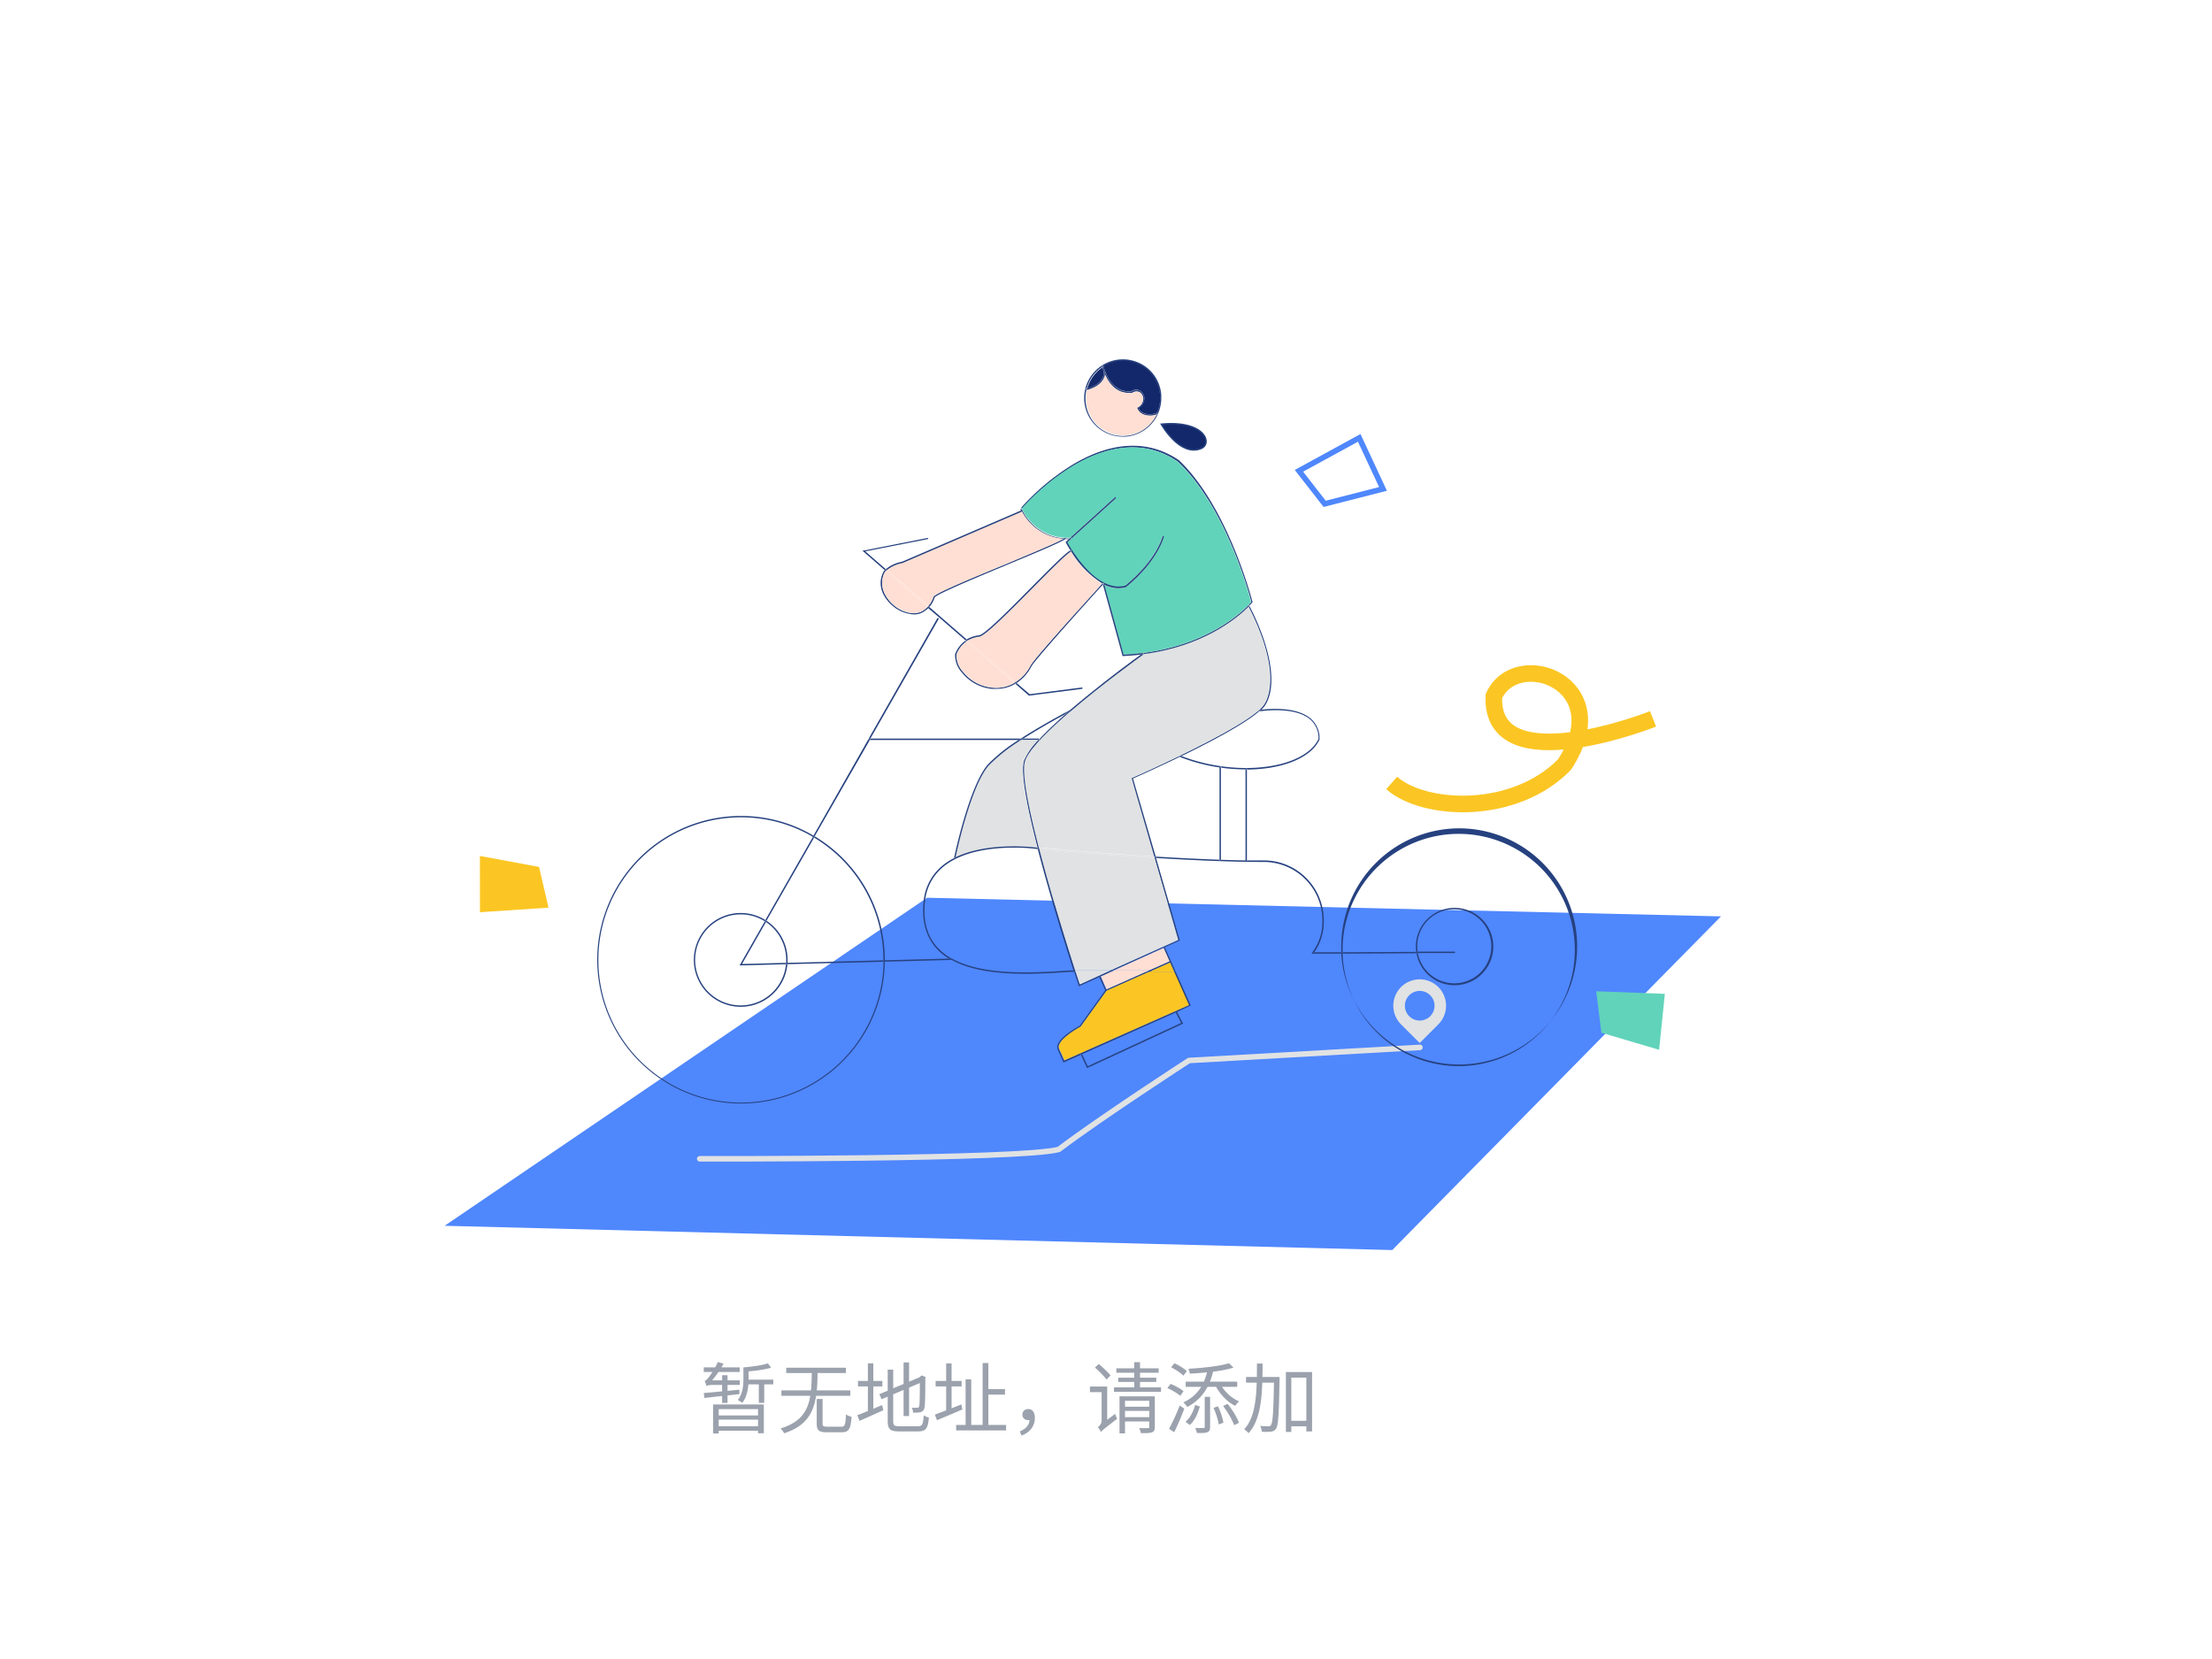 <svg viewBox="0 0 400 300" fill="none" xmlns="http://www.w3.org/2000/svg"><path d="M134.696 249.48v.854h5.138v-.854h-5.138Zm2.52.364v3.836h.98v-3.836h-.98Zm-8.26 4.13v5.25h1.008v-4.41h7.112v4.368h1.05v-5.208h-9.17Zm.7 1.988v.756h7.728v-.756h-7.728Zm0 1.932v.826h7.77v-.826h-7.77Zm9.212-11.354c-1.05.35-2.898.602-4.438.728.098.224.21.56.252.77 1.582-.098 3.5-.336 4.76-.714l-.574-.784Zm-4.438.728v2.1c0 1.148-.112 2.674-1.022 3.808.224.084.644.364.812.518.952-1.19 1.148-2.996 1.148-4.312v-2.114h-.938Zm-7.168 0v.826h6.496v-.826h-6.496Zm3.318 1.414v5.012h.98v-5.012h-.98Zm-2.828 1.96c0-.196.546-.504.546-.504v-.028c.868-.854 1.82-2.198 2.548-3.514l-1.05-.294c-.504 1.19-1.4 2.464-1.652 2.786-.266.322-.49.56-.714.602.112.266.266.742.322.952Zm0 0c.126-.112.56-.196 1.148-.196h4.872v-.84h-5.46l-.56.28v.756Zm-.476 1.26.098.896c1.652-.196 4.032-.448 6.328-.7v-.798c-2.408.238-4.858.476-6.426.602Zm26.488.504v-.98h-6.062c.098-.98.126-2.03.14-3.136h5.124v-.966h-10.794v.966h4.62c-.014 1.106-.042 2.156-.14 3.136h-5.348v.98h5.222c-.448 2.716-1.694 4.788-5.39 5.908.238.21.546.616.658.868 3.99-1.288 5.32-3.682 5.782-6.776h6.188Zm-4.144 5.586c-.728 0-.868-.098-.868-.56v-4.452h-1.064v4.438c0 1.246.392 1.582 1.848 1.582h2.632c1.344 0 1.666-.574 1.82-2.786-.294-.084-.756-.252-1.008-.448-.084 1.904-.196 2.226-.882 2.226h-2.478Zm8.302-7.28h1.638v-.994h-1.638v-3.178h-.98v3.178h-1.792v.994h1.792v4.438c-.728.308-1.4.574-1.918.756l.406 1.036c1.232-.546 2.814-1.246 4.298-1.932l-.21-.924c-.546.21-1.078.448-1.596.672v-4.046Zm4.69 7.196c-.91 0-1.092-.182-1.092-.924v-4.844l1.876-.798v4.718h.994v-5.138l1.946-.826c0 2.226-.028 3.78-.098 4.116-.07.308-.21.364-.42.364-.154 0-.602 0-.938-.014.126.224.21.616.252.896.392 0 .924 0 1.316-.098s.672-.35.742-.924c.112-.532.14-2.618.14-5.236l.056-.196-.728-.28-.196.154-.224.196-1.848.77v-3.472h-.994v3.892l-1.876.784v-3.374h-.994v3.808l-1.512.63.406.91 1.106-.462v4.41c0 1.498.476 1.876 2.058 1.876h3.43c1.47 0 1.792-.616 1.96-2.52a2.656 2.656 0 0 1-.938-.406c-.098 1.61-.238 1.988-1.05 1.988h-3.374Zm11.228-3.948-1.764.7v-3.948h1.82v-.994h-1.82v-3.164h-.98v3.164h-1.904v.994h1.904v4.326c-.77.294-1.484.56-2.044.77l.378 1.008a302.99 302.99 0 0 0 4.606-1.946l-.196-.91Zm4.886 3.71v-5.474h3.01v-.994h-3.01v-4.732h-1.036v11.2h-2.058v-8.246h-1.022v8.246h-1.708v.994h9.03v-.994h-3.206Zm5.992 1.918c1.47-.518 2.422-1.666 2.422-3.178 0-.98-.42-1.61-1.19-1.61-.574 0-1.064.35-1.064 1.008s.476.994 1.05.994c.084 0 .154 0 .238-.014-.07.952-.686 1.61-1.764 2.058l.308.742Zm13.286-12.292c.742.658 1.666 1.582 2.1 2.17l.714-.756c-.448-.56-1.386-1.442-2.128-2.058l-.686.644Zm1.078 11.662c.21-.28.574-.574 2.94-2.408a3.63 3.63 0 0 1-.364-.882l-2.492 1.862-.28.448.196.98Zm-1.988-8.232v1.022h2.716v-1.022h-2.716Zm1.988 8.232c0-.392 1.134-1.204 1.134-1.204v-7.028h-1.008v6.146c0 .616-.42 1.036-.686 1.19.196.21.462.644.56.896Zm4.116-4.578v.756h4.9v-.756h-4.9Zm-1.33-6.944v.798h7.658v-.798h-7.658Zm.336 1.694v.77h6.888v-.77h-6.888Zm-.756 1.75v.798h8.498v-.798h-8.498Zm1.736 5.39v.77h4.942v-.77h-4.942Zm-.742-3.766v6.692h.994v-5.88h4.704v-.812h-5.698Zm5.376 0v5.516c0 .182-.056.238-.252.238-.182.014-.854.014-1.568-.014.126.266.266.658.308.91.994.014 1.624 0 2.016-.154.392-.154.504-.434.504-.966v-5.53h-1.008Zm-2.716-6.174v4.802h1.05v-4.802h-1.05Zm9.31 3.514v.938h2.8c-.756 1.232-1.834 2.17-3.22 2.814.224.196.574.616.7.826 1.61-.84 2.828-2.03 3.668-3.64h1.554c.77 1.442 2.086 2.772 3.444 3.444.168-.252.49-.63.714-.812-1.204-.504-2.366-1.512-3.094-2.632h2.744v-.938h-4.928a12.8 12.8 0 0 0 .56-1.792c1.386-.182 2.688-.42 3.696-.742l-.812-.798c-1.638.532-4.746.854-7.35 1.008.126.238.238.63.28.882a62.275 62.275 0 0 0 3.094-.238 11.254 11.254 0 0 1-.56 1.68h-3.29Zm.196-1.89c-.476-.49-1.456-1.078-2.24-1.442l-.602.742c.798.392 1.764 1.036 2.226 1.512l.616-.812Zm-.588 3.612c-.504-.434-1.512-.98-2.338-1.316l-.588.756c.84.378 1.848.966 2.338 1.414l.588-.854Zm-1.68 7.42a49.22 49.22 0 0 0 1.82-4.256l-.826-.574c-.574 1.484-1.372 3.206-1.932 4.228l.938.602Zm3.78-4.928c-.294 1.092-.868 2.324-1.736 3.038l.756.588c.952-.812 1.484-2.156 1.834-3.346l-.854-.28Zm1.736 3.948c0 .168-.028.21-.224.224a18.79 18.79 0 0 1-1.498-.014c.126.28.266.658.308.924.938 0 1.54 0 1.904-.154.378-.154.476-.448.476-.966v-5.418h-.966v5.404Zm1.582-3.416c.448.938.826 2.17.952 2.996l.84-.322c-.126-.812-.532-2.03-.994-2.968l-.798.294Zm1.736-.336c.812 1.064 1.666 2.52 2.002 3.472l.868-.448c-.35-.966-1.204-2.38-2.072-3.416l-.798.392Zm10.206-5.25h-3.094c.014-.798.028-1.61.028-2.436h-1.022c0 .826 0 1.638-.014 2.436h-1.96v1.022h1.932c-.112 3.5-.532 6.594-2.268 8.428.252.154.63.49.784.714 1.89-2.044 2.366-5.39 2.492-9.142h2.114c-.098 5.362-.224 7.266-.546 7.658-.098.196-.238.238-.462.224-.252 0-.854 0-1.498-.056.182.294.28.742.308 1.05.616.042 1.26.042 1.638-.014.42-.042.672-.168.924-.532.434-.602.532-2.632.644-8.82v-.532Zm2.128 7.924v-7.812h2.716v7.812h-2.716Zm-.98-8.82v10.836h.98v-1.022h2.716v.924h1.036v-10.738h-4.732Z" fill="#9BA2AD"/><path d="m80.4 221.66 87.25-59.32 143.56 3.37-59.45 60.34-171.36-4.39Z" fill="#4F87FD"/><path d="M126.53 209.55s58 .15 64.94-1.7c7.4-5.62 23.54-16.08 23.54-16.08l41.76-2.37" stroke="#E0E2E3" stroke-miterlimit="10" stroke-linecap="round"/><path d="M263.83 149.79a21.347 21.347 0 0 1 21.052 25.02 21.349 21.349 0 0 1-38.12 9.13 21.35 21.35 0 0 1-4.222-11.49h.25a20.997 20.997 0 0 0 21.32 20.337 21 21 0 1 0-21.32-21.657v1.07h-.25v-1.07a21.371 21.371 0 0 1 21.29-21.34Z" fill="#26417F"/><path d="M263 164.17a7.006 7.006 0 0 1 6.375 4.013 7.002 7.002 0 0 1-11.491 7.717 6.992 6.992 0 0 1-1.734-3.52h.25a6.702 6.702 0 0 0 11.847 2.878 6.702 6.702 0 0 0-5.594-10.832 6.698 6.698 0 0 0-6.293 7.704h-.25a5.405 5.405 0 0 1-.08-1 6.997 6.997 0 0 1 6.97-6.96Z" fill="#26417F"/><path d="M263 172.09a.104.104 0 0 1 .049.006c.016.005.03.014.042.025a.128.128 0 0 1 .029.04c.006.016.01.032.01.049a.134.134 0 0 1-.038.092.134.134 0 0 1-.092.038h-6.63a2.085 2.085 0 0 1 0-.25H263Z" fill="#26417F"/><path d="M256.37 172.13a2.085 2.085 0 0 0 0 .25h-.25a1.045 1.045 0 0 1 0-.25h.25Z" fill="#26417F"/><path d="M256.12 172.13c-.01.083-.01.167 0 .25l-13.37.07a2.085 2.085 0 0 1 0-.25l13.37-.07Z" fill="#26417F"/><path d="M242.79 172.45h-.25a2.085 2.085 0 0 1 0-.25h.25a2.085 2.085 0 0 0 0 .25ZM242.54 172.45h-5.09c.06-.08.12-.17.19-.25h4.88c.002.084.009.167.02.25ZM237 129.93a4.635 4.635 0 0 1 1.61 3.76v.05c-1.6 3.43-6.91 5.37-13.09 5.42V139h-.25v.13a33.21 33.21 0 0 1-4.4-.3v-.16h-.25v.12a32.07 32.07 0 0 1-7.25-1.91l.31-.15c10 3.86 22.15 2.35 24.75-3.11a4.424 4.424 0 0 0-1.52-3.54c-2.8-2.37-8.61-1.52-9.16-1.44l.34-.3c1.41-.16 6.3-.61 8.91 1.59Z" fill="#26417F"/><path d="M239.38 166.65a9.468 9.468 0 0 1-1.74 5.58h-.28a.084.084 0 0 0-.035-.007.087.087 0 0 0-.035.007 9.129 9.129 0 0 0 1.84-5.61 10.59 10.59 0 0 0-10.64-10.75c-5.86 0-12.88-.32-19.43-.72l-.08-.25c3.8.23 7.75.43 11.55.57v.12h.25v-.11c1.52.05 3 .09 4.45.11v.12h.25v-.12h3a10.846 10.846 0 0 1 7.783 3.231 10.847 10.847 0 0 1 3.117 7.829Z" fill="#26417F"/><path d="M237.36 172.23h.28c-.07.08-.13.17-.19.25h-.09a.138.138 0 0 1-.049-.006.128.128 0 0 1-.071-.066.129.129 0 0 1-.01-.048v-.06a.092.092 0 0 1 .047-.069.088.088 0 0 1 .083-.001ZM225.92 109.54c3.94 7.66 5 14.29 3 17.76a4.404 4.404 0 0 1-.87 1.08l-.43.07a4.566 4.566 0 0 0 1.11-1.26c.76-1.27 2.78-6.27-2.93-17.46.044-.06.085-.124.12-.19Z" fill="#26417F"/><path d="M225.74 109.72c5.71 11.19 3.69 16.19 2.93 17.46a4.552 4.552 0 0 1-1.11 1.26c-4.88 4.26-22.65 12.09-22.85 12.18h-.1l4.11 14.25a669.54 669.54 0 0 1-20.86-1.62c-1.87-7.23-3.18-13.73-2.46-15.75.72-2.02 4.19-5.47 8.12-8.85 5.8-5 12.64-9.91 13.3-10.38 10.87-1.39 16.97-6.58 18.92-8.55Z" fill="#E0E2E3"/><path d="m228 128.38-.34.3-.05-.24.39-.06ZM227.62 128.69c-2.67 2.3-8.82 5.53-14.06 8.08l-.28-.11-.09.24h.06c-4.14 2-7.66 3.57-8.37 3.88l4.12 14.15h-.26l-4.11-14.25h.1c.2-.09 18-7.92 22.85-12.18l.04.19ZM226.49 108.85v.06s-.19.23-.54.59v-.07l-.22.11.07.14c-2 2-8.05 7.16-18.92 8.59h.05l-.15-.2c12.82-1.66 19-8.58 19.51-9.22-.3-1.13-4.61-17.23-13.3-25.37-6.81-4.68-14.11-2.13-19 .84a41.998 41.998 0 0 0-9.1 7.61v-.07h-.12l-.09-.08a41.968 41.968 0 0 1 9.21-7.71c7.15-4.32 13.83-4.6 19.32-.83 8.91 8.5 13.23 25.44 13.28 25.61Z" fill="#26417F"/><path d="M225.89 109.47v.07a1.53 1.53 0 0 1-.18.18l-.07-.14.25-.11ZM225.48 155.62v.12h-.25v-.12h.25ZM225.48 139.16v16.46h-.25v-16.45l.25-.01ZM225.48 139v.12h-.25V139h.25Z" fill="#26417F"/><path d="M212.93 83.48c8.69 8.14 13 24.24 13.3 25.37-.55.64-6.69 7.56-19.51 9.22-1.14.15-2.33.25-3.58.31l-3.47-12.62c.55.268 1.136.457 1.74.56.264.04.532.06.8.06a4.75 4.75 0 0 0 1.35-.19c5.86-4.81 6.87-9.14 6.88-9.18l-.24-.06s-1 4.28-6.78 9a4.691 4.691 0 0 1-2 .11c-4.39-.69-8-7.12-8.5-7.94l8.84-8-.17-.18-8.06 7.3h-.1a9.12 9.12 0 0 1-8.66-5.31 41.98 41.98 0 0 1 9.1-7.61c4.95-2.97 12.25-5.52 19.06-.84Z" fill="#61D3BA"/><path d="M220.78 155.51v.11h-.25v-.12l.25.01Z" fill="#26417F"/><path d="M220.78 138.87v16.64h-.25v-16.68l.25.04Z" fill="#26417F"/><path d="M220.78 138.71v.16h-.25v-.12l.25-.04ZM212.61 175.74l2.73 6.12h-.12l-2.39 1.14-.06-.11-.22.11v.11l-16.92 7.54-.05-.12-.22.11.05.11-3.11 1.38-1-2.27c-.9-1.74 3.52-4.14 3.95-4.37l4.61-6.41-1.07-2.39.23-.11 1 2.35 7.1-3.16h.62l-7.7 3.43-4.69 6.5c-1.3.68-4.54 2.74-3.87 4.05l.92 2.05 22.53-10-2.67-6 .35-.06Z" fill="#26417F"/><path d="m212.34 175.74 2.67 6-22.53 10-.92-2.05c-.67-1.31 2.57-3.37 3.87-4.05l4.69-6.5 7.7-3.43 4.52.03Z" fill="#FBC623"/><path d="m212.83 182.97 1.11 2.13-17.37 8.04-1.11-2.42.22-.1 1.01 2.19 16.91-7.83-1-1.9.23-.11ZM213.31 136.66l.28.11-.31.15h-.06l.09-.26ZM209.06 155.18l4.3 14.92h-.1l-2.62 1.18-.23.1-9 4.07h-.6l12.25-5.45-4.27-14.8.27-.02Z" fill="#26417F"/><path d="m208.79 155.16 4.27 14.8-12.25 5.53h-6.42c-1.42-4.42-4.31-13.63-6.47-21.94 1.8.17 10.75.99 20.87 1.61Z" fill="#E0E2E3"/><path d="m212.83 182.97-.23.11-.05-.11.22-.11.06.11ZM212.5 175.49l.11.25h-.27l-.11-.25h.27Z" fill="#26417F"/><path d="M212.5 175.49h-.27l-.64-1.43-3.21 1.43h-.62l3.73-1.66.05.11.22-.1.74 1.65Z" fill="#26417F"/><path d="m212.23 175.49.11.25h-4.52l.56-.25h3.85ZM211.59 174.06l.64 1.43h-3.85l3.21-1.43Z" fill="#FBC623"/><path d="m211.703 173.744-.219.099.05.11.219-.1-.05-.109ZM210.64 171.32l1.07 2.41-.22.1-1.07-2.41.22-.1Z" fill="#26417F"/><path d="m210.42 171.42 1.07 2.41-3.73 1.66h-6.35l9.01-4.07Z" fill="#FFDFD4"/><path d="m210.63 171.29.01.03-.22.1-.02-.03.23-.1ZM210.24 96.93l.24.06s-1 4.37-6.88 9.18a4.74 4.74 0 0 1-1.35.19c-.267 0-.535-.02-.8-.06a6.47 6.47 0 0 1-1.74-.56l-.07-.27h-.12l-.09-.09-.11.12a17.43 17.43 0 0 1-5.63-5.79h.06v-.25a.448.448 0 0 0-.19.06c-.49-.78-.78-1.33-.82-1.41l-.05-.08.07-.07.58-.53h.32v-.25h-.05l8.06-7.3.17.18-8.84 8c.45.82 4.11 7.25 8.5 7.94a4.69 4.69 0 0 0 2-.11c5.73-4.68 6.73-8.89 6.74-8.96ZM209 154.93l.08.25h-.27l-.07-.25h.26Z" fill="#26417F"/><path d="m208.72 154.91.07.25c-10.12-.62-19.07-1.44-20.87-1.61l-.06-.26c1.54.15 10.6.99 20.86 1.62Z" fill="#E0E2E3"/><path d="m208.38 175.49-.56.25h-.62l.56-.25h.62Z" fill="#26417F"/><path d="m207.76 175.49-.56.25h-6.35l.56-.25h6.35ZM207.2 175.74l-7.1 3.16-1.04-2.35 1.79-.81h6.35Z" fill="#FFDFD4"/><path d="m206.72 118.07.15.2h-.05l-.53.07.43-.27ZM206.29 118.38l.53-.07c-.66.47-7.5 5.4-13.3 10.38l-.12-.22c1-.84 2-1.68 3-2.49 4.3-3.53 8.52-6.62 9.89-7.6Z" fill="#26417F"/><path d="m206.72 118.07-.43.31c-1 .12-2.11.21-3.23.26H203l-3.54-12.86.09-.1.16.08 3.47 12.62c1.21-.06 2.4-.16 3.54-.31ZM201.41 175.49l-.56.25h-.59l.55-.25h.6Z" fill="#26417F"/><path d="m200.85 175.74-1.79.81v-.08l-.23.1v.09l-3.77 1.7v-.13l-.81-2.49h.26l.74 2.28 5-2.28h.6Z" fill="#26417F"/><path d="m200.81 175.49-.55.25h-5.79c0-.08-.05-.16-.08-.25h6.42ZM200.26 175.74l-5 2.28-.74-2.28h5.74Z" fill="#E0E2E3"/><path d="m199.6 105.49.07.27-.16-.08s.06-.06.06-.07l-.09-.08.12-.04Z" fill="#26417F"/><path d="m199.48 105.53.09.08-.06.07-.14-.07.11-.08Z" fill="#26417F"/><path d="m199.37 105.61.14.07-.09.1-.05-.17ZM199.48 105.53h-.21l.11-.12.1.12Z" fill="#26417F"/><path d="M199.37 105.61v.17c-1.42 1.56-12.18 13.44-12.87 14.75a8 8 0 0 1-2.69 3l-.2-.17a7.638 7.638 0 0 0 2.67-2.92c.72-1.44 11.72-13.44 13-14.88l.09.05ZM199.02 176.47l.04.08-.23.11-.04-.09.23-.1Z" fill="#26417F"/><path d="M193.65 99.77a17.421 17.421 0 0 0 5.63 5.79C198 107 187 119 186.33 120.41a7.638 7.638 0 0 1-2.67 2.92l-8.66-7.52a5.254 5.254 0 0 1 2.05-.68c1-.07 4.65-3.71 9.74-8.85 2.92-2.95 6.21-6.28 6.86-6.51Z" fill="#FFDFD4"/><path d="M195.76 124.43a.106.106 0 0 1-.001.047.116.116 0 0 1-.054.076.123.123 0 0 1-.045.017l-9.55 1.22h-.05l-2.44-2.12.24-.14 2.33 2 9.44-1.21a.107.107 0 0 1 .047.005.127.127 0 0 1 .041.023c.012.01.022.022.029.037a.117.117 0 0 1 .013.045ZM195.63 190.5l.05.12-.22.1-.05-.11.22-.11ZM194.47 175.74h-.27a1.484 1.484 0 0 0-.08-.25h.27c.03.09.05.17.08.25ZM194.39 175.49h-.27c-1.44-4.49-4.32-13.67-6.47-22h.27c2.16 8.37 5.08 17.58 6.47 22Z" fill="#26417F"/><path d="M194.12 175.49c.034.081.061.164.08.25h-.73c-2.28.16-5.07.35-8 .35-4.75 0-9.82-.51-13.45-2.55a.133.133 0 0 0 .048-.01.128.128 0 0 0 .04-.029.112.112 0 0 0 .025-.042.12.12 0 0 0-.018-.115.124.124 0 0 0-.055-.044c5.78 3.26 15.31 2.6 21.34 2.19h.72ZM193.7 99.51v.25h-.06l-.14-.2a.447.447 0 0 1 .2-.05Z" fill="#26417F"/><path d="m193.51 99.57.14.2c-.64.22-3.94 3.56-6.86 6.51-5.09 5.14-8.76 8.78-9.74 8.85a5.254 5.254 0 0 0-2.05.68l-.2-.18a5.562 5.562 0 0 1 2.23-.75c1-.07 5.74-4.9 9.58-8.78 3.68-3.72 6.08-6.1 6.9-6.53ZM193.61 97.24v.25h-.32l.27-.24.05-.01Z" fill="#26417F"/><path d="m193.56 97.24-.27.24c-.19.015-.38.015-.57 0l-.16-.2a1.77 1.77 0 0 1-.29.19 9.287 9.287 0 0 1-7.5-4.92h.1l-.1-.23-.12.05a3.49 3.49 0 0 1-.15-.34h.12l.1.09.05-.06a9.118 9.118 0 0 0 8.66 5.31l.13-.13ZM193.51 128.68c-3.93 3.38-7.39 6.79-8.12 8.85-.73 2.06.59 8.52 2.46 15.75h-.23c-1.87-7.23-3.15-13.73-2.42-15.81a12.392 12.392 0 0 1 2.56-3.65h.11a.114.114 0 0 0 .049-.006.116.116 0 0 0 .071-.065.105.105 0 0 0 .01-.049.139.139 0 0 0 0-.09c1.27-1.37 2.86-2.87 4.58-4.38l.93-.55ZM193.39 128.46l.12.22-1 .53.83-.72.05-.03Z" fill="#26417F"/><path d="m193.34 128.49-.83.72c-1.52.82-4.55 2.49-7.45 4.34h-.46c3.95-2.55 8.23-4.8 8.74-5.06ZM192.59 97.24l.16.2c-.14.01-.28.01-.42 0 .093-.058.18-.125.26-.2Z" fill="#26417F"/><path d="M192.3 97.43c.14.01.28.01.42 0-.82.63-5.63 2.63-10.71 4.74-5.7 2.38-12.79 5.33-13 5.89a4.695 4.695 0 0 1-.94 1.68l-.2-.17a4.27 4.27 0 0 0 .9-1.58c.1-.57 5-2.67 13.16-6 4.64-1.99 9.07-3.8 10.37-4.56Z" fill="#26417F"/><path d="M192.3 97.43c-1.3.76-5.73 2.6-10.38 4.54-8.12 3.38-13.06 5.48-13.16 6a4.27 4.27 0 0 1-.9 1.58l-7.49-6.51a6.308 6.308 0 0 1 2.81-1.27l21.62-9.31a9.29 9.29 0 0 0 7.5 4.97Z" fill="#FFDFD4"/><path d="M187.92 133.6a.153.153 0 0 1 0 .09.129.129 0 0 1-.01.048.12.12 0 0 1-.12.072h-.11l.24-.21ZM187.86 153.29l.06.26h-.27c0-.09-.05-.18-.07-.26h.28Z" fill="#26417F"/><path d="m187.92 133.6-.2.21h-3.06l.39-.25h2.78a.149.149 0 0 1 .09.04Z" fill="#26417F"/><path d="M184.66 133.81h3.06a12.36 12.36 0 0 0-2.56 3.65c-.73 2.08.55 8.58 2.42 15.81-.77-.1-9-1.07-14.79 1.76.3-1.41 2.84-13 6-16.61a31.189 31.189 0 0 1 5.87-4.61Z" fill="#E0E2E3"/><path d="M187.65 153.53h-.06a32.645 32.645 0 0 0-4.25-.25c-3.71 0-9 .55-12.51 3.26a9.171 9.171 0 0 0-3.56 6.5c-.39 3.55.42 6.4 2.41 8.46.718.736 1.54 1.363 2.44 1.86h-.5a10.245 10.245 0 0 1-2.12-1.68c-2-2.13-2.87-5-2.48-8.67a9.438 9.438 0 0 1 3.65-6.67 11.649 11.649 0 0 1 1.84-1.16h.25v-.14c5.8-2.83 14-1.86 14.79-1.76.05.07.07.16.1.25ZM185.05 133.56l-.39.25h-.46l.39-.25h.46ZM184.8 92.24l.1.23h-.1a1.553 1.553 0 0 1-.12-.22l.12-.01ZM184.68 92.29c.034.076.074.15.12.22l-21.62 9.31a6.303 6.303 0 0 0-2.81 1.27l-.19-.16a6.412 6.412 0 0 1 2.93-1.35l21.57-9.29ZM184.77 91.86v.07l-.05.06-.1-.09.15-.04Z" fill="#26417F"/><path d="M184.2 133.81h.46a31.237 31.237 0 0 0-5.86 4.61c-3.17 3.62-5.71 15.2-6 16.61l-.27.14c0-.12 2.7-13 6.1-16.92a29.85 29.85 0 0 1 5.57-4.44ZM157.44 133.56h27.15l-.39.25h-26.9l.14-.25ZM183.66 123.33l.2.17-.24.14-.2-.17.24-.14Z" fill="#26417F"/><path d="m175 115.81 8.66 7.52-.24.14-8.65-7.47.23-.19Z" fill="#FFDFD4"/><path d="m183.42 123.47.2.17a6.613 6.613 0 0 1-3.4.93c-.28.014-.56.014-.84 0a7.882 7.882 0 0 1-5.37-2.88 4.687 4.687 0 0 1-1.3-3.38 5.19 5.19 0 0 1 1.86-2.45l.19.17a4.945 4.945 0 0 0-1.81 2.36 4.462 4.462 0 0 0 1.25 3.17 7.605 7.605 0 0 0 5.19 2.79 6.5 6.5 0 0 0 4.03-.88Z" fill="#26417F"/><path d="m174.77 116 8.65 7.52a6.503 6.503 0 0 1-4 .8 7.607 7.607 0 0 1-5.19-2.79 4.462 4.462 0 0 1-1.25-3.17 4.94 4.94 0 0 1 1.79-2.36Z" fill="#FFDFD4"/><path d="m174.8 115.63.2.18-.23.14-.19-.17c.069-.056.143-.106.22-.15Z" fill="#26417F"/><path d="m168.06 109.77 6.74 5.86a1.58 1.58 0 0 0-.22.15l-4.73-4.11-2-1.7.21-.2ZM172.52 155.17l.27-.14v.14h-.27ZM172.12 173.35a.127.127 0 0 1 .08.11.116.116 0 0 1-.031.091.12.12 0 0 1-.089.039 2.864 2.864 0 0 1-.42-.24h.5-.04ZM172 173.59l-12 .31a2.085 2.085 0 0 0 0-.25l11.64-.3c.114.089.234.169.36.24ZM169.71 111.82c.02.024.032.054.032.085a.134.134 0 0 1-.032.085l-12.32 21.57h-.22a.153.153 0 0 0-.09 0l12.41-21.74a.122.122 0 0 1 .11-.072.122.122 0 0 1 .11.072Z" fill="#26417F"/><path d="m167.86 109.6.2.17-.18.19-.19-.17a1.46 1.46 0 0 0 .17-.19ZM167.69 109.79l.19.17c-.189.18-.393.344-.61.49a3.14 3.14 0 0 1-2 .65 6.35 6.35 0 0 1-3.82-1.52c-1.67-1.39-3-3.76-1.64-6.28a1.46 1.46 0 0 1 .17-.19l.19.16-.15.17c-1.26 2.36 0 4.62 1.59 6s4 2 5.49.86c.21-.154.408-.324.59-.51Z" fill="#26417F"/><path d="m160.37 103.09 7.49 6.51a1.529 1.529 0 0 1-.17.19l-7.5-6.52c.053-.068.113-.128.18-.18Z" fill="#FFDFD4"/><path d="M167.85 97.34a.128.128 0 0 1-.02.095.127.127 0 0 1-.08.055l-11.28 2.21 3.71 3.23a.99.99 0 0 0-.18.18l-4.08-3.55h.25l11.53-2.27a.12.12 0 0 1 .15.05Z" fill="#26417F"/><path d="m160.19 103.27 7.5 6.52a4.74 4.74 0 0 1-.57.46c-1.48 1.19-3.88.46-5.49-.86-1.61-1.32-2.85-3.59-1.59-6l.15-.12Z" fill="#FFDFD4"/><path d="m160.18 102.93.19.16a1.022 1.022 0 0 0-.18.18l-.19-.16c.052-.067.113-.128.18-.18ZM160 173.58v.07h-.25v-.08a25.79 25.79 0 0 0-3.352-12.697 25.79 25.79 0 0 0-9.168-9.403l.12-.22A26.001 26.001 0 0 1 160 173.58ZM160 173.65c.005.083.005.167 0 .25h-.25a2.085 2.085 0 0 0 0-.25h.25Z" fill="#26417F"/><path d="M159.72 173.91h.28a25.996 25.996 0 0 1-16.297 23.762 26 26 0 0 1-28.211-5.864 25.997 25.997 0 0 1-5.476-28.289A25.996 25.996 0 0 1 134 147.55a25.75 25.75 0 0 1 13.17 3.6l-.12.21A25.493 25.493 0 0 0 134 147.8a25.788 25.788 0 0 0-18.363 43.906 25.792 25.792 0 0 0 39.637-3.548 25.795 25.795 0 0 0 4.506-14.238l-.06-.01Z" fill="#26417F"/><path d="M159.73 173.66c.005.083.005.167 0 .25l-17.33.45v-.25l17.33-.45ZM157.44 133.56l-.14.25h-.08a.123.123 0 0 1-.085-.035.123.123 0 0 1-.035-.085.139.139 0 0 1 0-.09.153.153 0 0 1 .09 0l.25-.04Z" fill="#26417F"/><path d="m157.3 133.81-10 17.45a.94.94 0 0 0-.22-.12l10-17.54a.139.139 0 0 0 0 .09c0 .032.013.062.035.085a.123.123 0 0 0 .085.035h.1Z" fill="#26417F"/><path d="m147.33 151.26-.12.22a1.312 1.312 0 0 0-.22-.13l.12-.21c.079.03.153.07.22.12Z" fill="#26417F"/><path d="m147.21 151.48-8.59 15-.21-.13 8.58-15c.078.036.151.079.22.13ZM142.42 173.58v.53h-.25v-.53a8.273 8.273 0 0 0-3.67-6.86l.12-.21a8.47 8.47 0 0 1 3.8 7.07ZM142.4 174.11v.25h-.26a2.085 2.085 0 0 0 0-.25h.26Z" fill="#26417F"/><path d="M142.13 174.36h.26a8.48 8.48 0 1 1-8.45-9.26 8.401 8.401 0 0 1 4.47 1.28l-.12.21a8.158 8.158 0 0 0-4.35-1.24 8.229 8.229 0 0 0-6.091 13.769 8.23 8.23 0 0 0 14.281-4.769v.01Z" fill="#26417F"/><path d="M142.15 174.11c.005.083.005.167 0 .25l-8.41.22.11-.19 4.46-7.8.21.13-4.34 7.6 7.97-.21Z" fill="#26417F"/><path d="m138.62 166.51-.12.21-.21-.13.12-.21.21.13Z" fill="#26417F"/><path d="M260.097 178.494a4.773 4.773 0 0 1 0 6.746l-3.373 3.373-3.373-3.373a4.77 4.77 0 1 1 6.746-6.746Z" fill="#E0E2E3"/><path d="M256.73 184.55a2.68 2.68 0 1 0 0-5.36 2.68 2.68 0 0 0 0 5.36Z" fill="#4F87FD"/><path d="M217.22 81.1c2.1-.88.7-5.16-7.23-4.4 0 0 3.34 6 7.23 4.4Z" fill="#13286A" stroke="#26417F" stroke-width=".25" stroke-miterlimit="10"/><path d="M210 71.47v.49a6.997 6.997 0 0 1-6.45 7h-.48a6.998 6.998 0 0 1-7-6.46 7 7 0 0 1 6.46-7.5 7 7 0 0 1 5.08 1.66 6.88 6.88 0 0 1 2.39 4.81Zm-.76 3.14c.423-.986.598-2.06.51-3.13a6.73 6.73 0 0 0-6.75-6.21h-.46a6.864 6.864 0 0 0-3 1 .339.339 0 0 0 0-.09h-.25v.19a6.76 6.76 0 0 0-2.77 3.84l-.21.06.07.24h.08a6.56 6.56 0 0 0-.15 2 6.733 6.733 0 0 0 5.434 6.214A6.73 6.73 0 0 0 209.11 75c.117-.037.228-.09.33-.16l-.13-.21-.07-.02Z" fill="#26417F"/><path d="M209.77 71.48a6.572 6.572 0 0 1-.51 3.13 3.08 3.08 0 0 1-2.26.16 1.731 1.731 0 0 1-1.12-1 2.002 2.002 0 0 0 1.06-1.7 1.673 1.673 0 0 0-.78-1.44 1.55 1.55 0 0 0-1.58.13c-.14.014-.281.014-.42 0-3.41 0-4.44-3.91-4.6-4.56a6.854 6.854 0 0 1 3-1h.46a6.731 6.731 0 0 1 6.76 6.21l-.01.07Z" fill="#13286A"/><path d="m209.31 74.59.13.21a1.245 1.245 0 0 1-.33.16c.059-.113.109-.23.15-.35l.05-.02Z" fill="#26417F"/><path d="M209.26 74.61c-.041.12-.091.237-.15.35a3.44 3.44 0 0 1-2.19.06 2.06 2.06 0 0 1-1.31-1.23v-.1h.1a1.798 1.798 0 0 0 1-1.54 1.432 1.432 0 0 0-.65-1.22 1.317 1.317 0 0 0-1.35.14h-.54c-2.44 0-3.71-1.86-4.34-3.29.042-.177.059-.359.05-.54h-.25c-.13-.38-.22-.68-.27-.86a1.76 1.76 0 0 1 .22-.15c.16.65 1.19 4.58 4.6 4.56.14.014.281.014.42 0a1.552 1.552 0 0 1 1.58-.13 1.672 1.672 0 0 1 .78 1.44 1.994 1.994 0 0 1-1.06 1.7 1.734 1.734 0 0 0 1.12 1 3.08 3.08 0 0 0 2.24-.19Z" fill="#26417F"/><path d="M208 75.17a3.638 3.638 0 0 0 1.16-.21 6.728 6.728 0 0 1-11.055 1.521 6.732 6.732 0 0 1-1.695-3.961 6.56 6.56 0 0 1 .15-2c2.53-.68 3.16-2 3.3-2.75.63 1.43 1.9 3.31 4.34 3.29h.54a1.32 1.32 0 0 1 1.35-.14 1.443 1.443 0 0 1 .65 1.22 1.798 1.798 0 0 1-1 1.54h-.1v.1a2.059 2.059 0 0 0 1.28 1.22c.349.111.713.168 1.08.17Z" fill="#FFDFD4"/><path d="M199.86 67.24c.009.182-.008.364-.05.54-.08-.18-.14-.35-.2-.51l.25-.03Z" fill="#26417F"/><path d="M199.61 67.27c.06.16.12.33.2.51-.14.74-.77 2.07-3.3 2.75.009-.095.029-.19.06-.28 3.27-.93 3.05-2.89 3.04-2.98Z" fill="#26417F"/><path d="M199.61 67.27c0 .09.23 2-3 3a6.764 6.764 0 0 1 2.77-3.84c.01.16.1.46.23.84Z" fill="#13286A"/><path d="M199.55 66.17c.004.03.004.06 0 .09a1.7 1.7 0 0 0-.22.15v-.19l.22-.05ZM196.57 70.25c-.03.09-.05.185-.06.28h-.08l-.07-.24.21-.04Z" fill="#26417F"/><path d="M298.92 130s-29.48 11.69-28.78-4.12c4.08-9 22.4-2.41 12.78 12.37-9.13 9.34-25.47 8.47-31.26 3.33" stroke="#FBC623" stroke-width="3" stroke-miterlimit="10"/><path d="m245.79 79.18 4.3 9.23-10.55 2.7-4.65-5.97 10.9-5.96Z" stroke="#4F87FD" stroke-miterlimit="10"/><path d="m301.06 179.72-1.04 10.12-10.44-3.09-.93-7.5 12.41.47Z" fill="#61D3BA"/><path d="m86.79 164.96-.01-10.18 10.7 1.99 1.71 7.36-12.4.83Z" fill="#FBC623"/></svg>